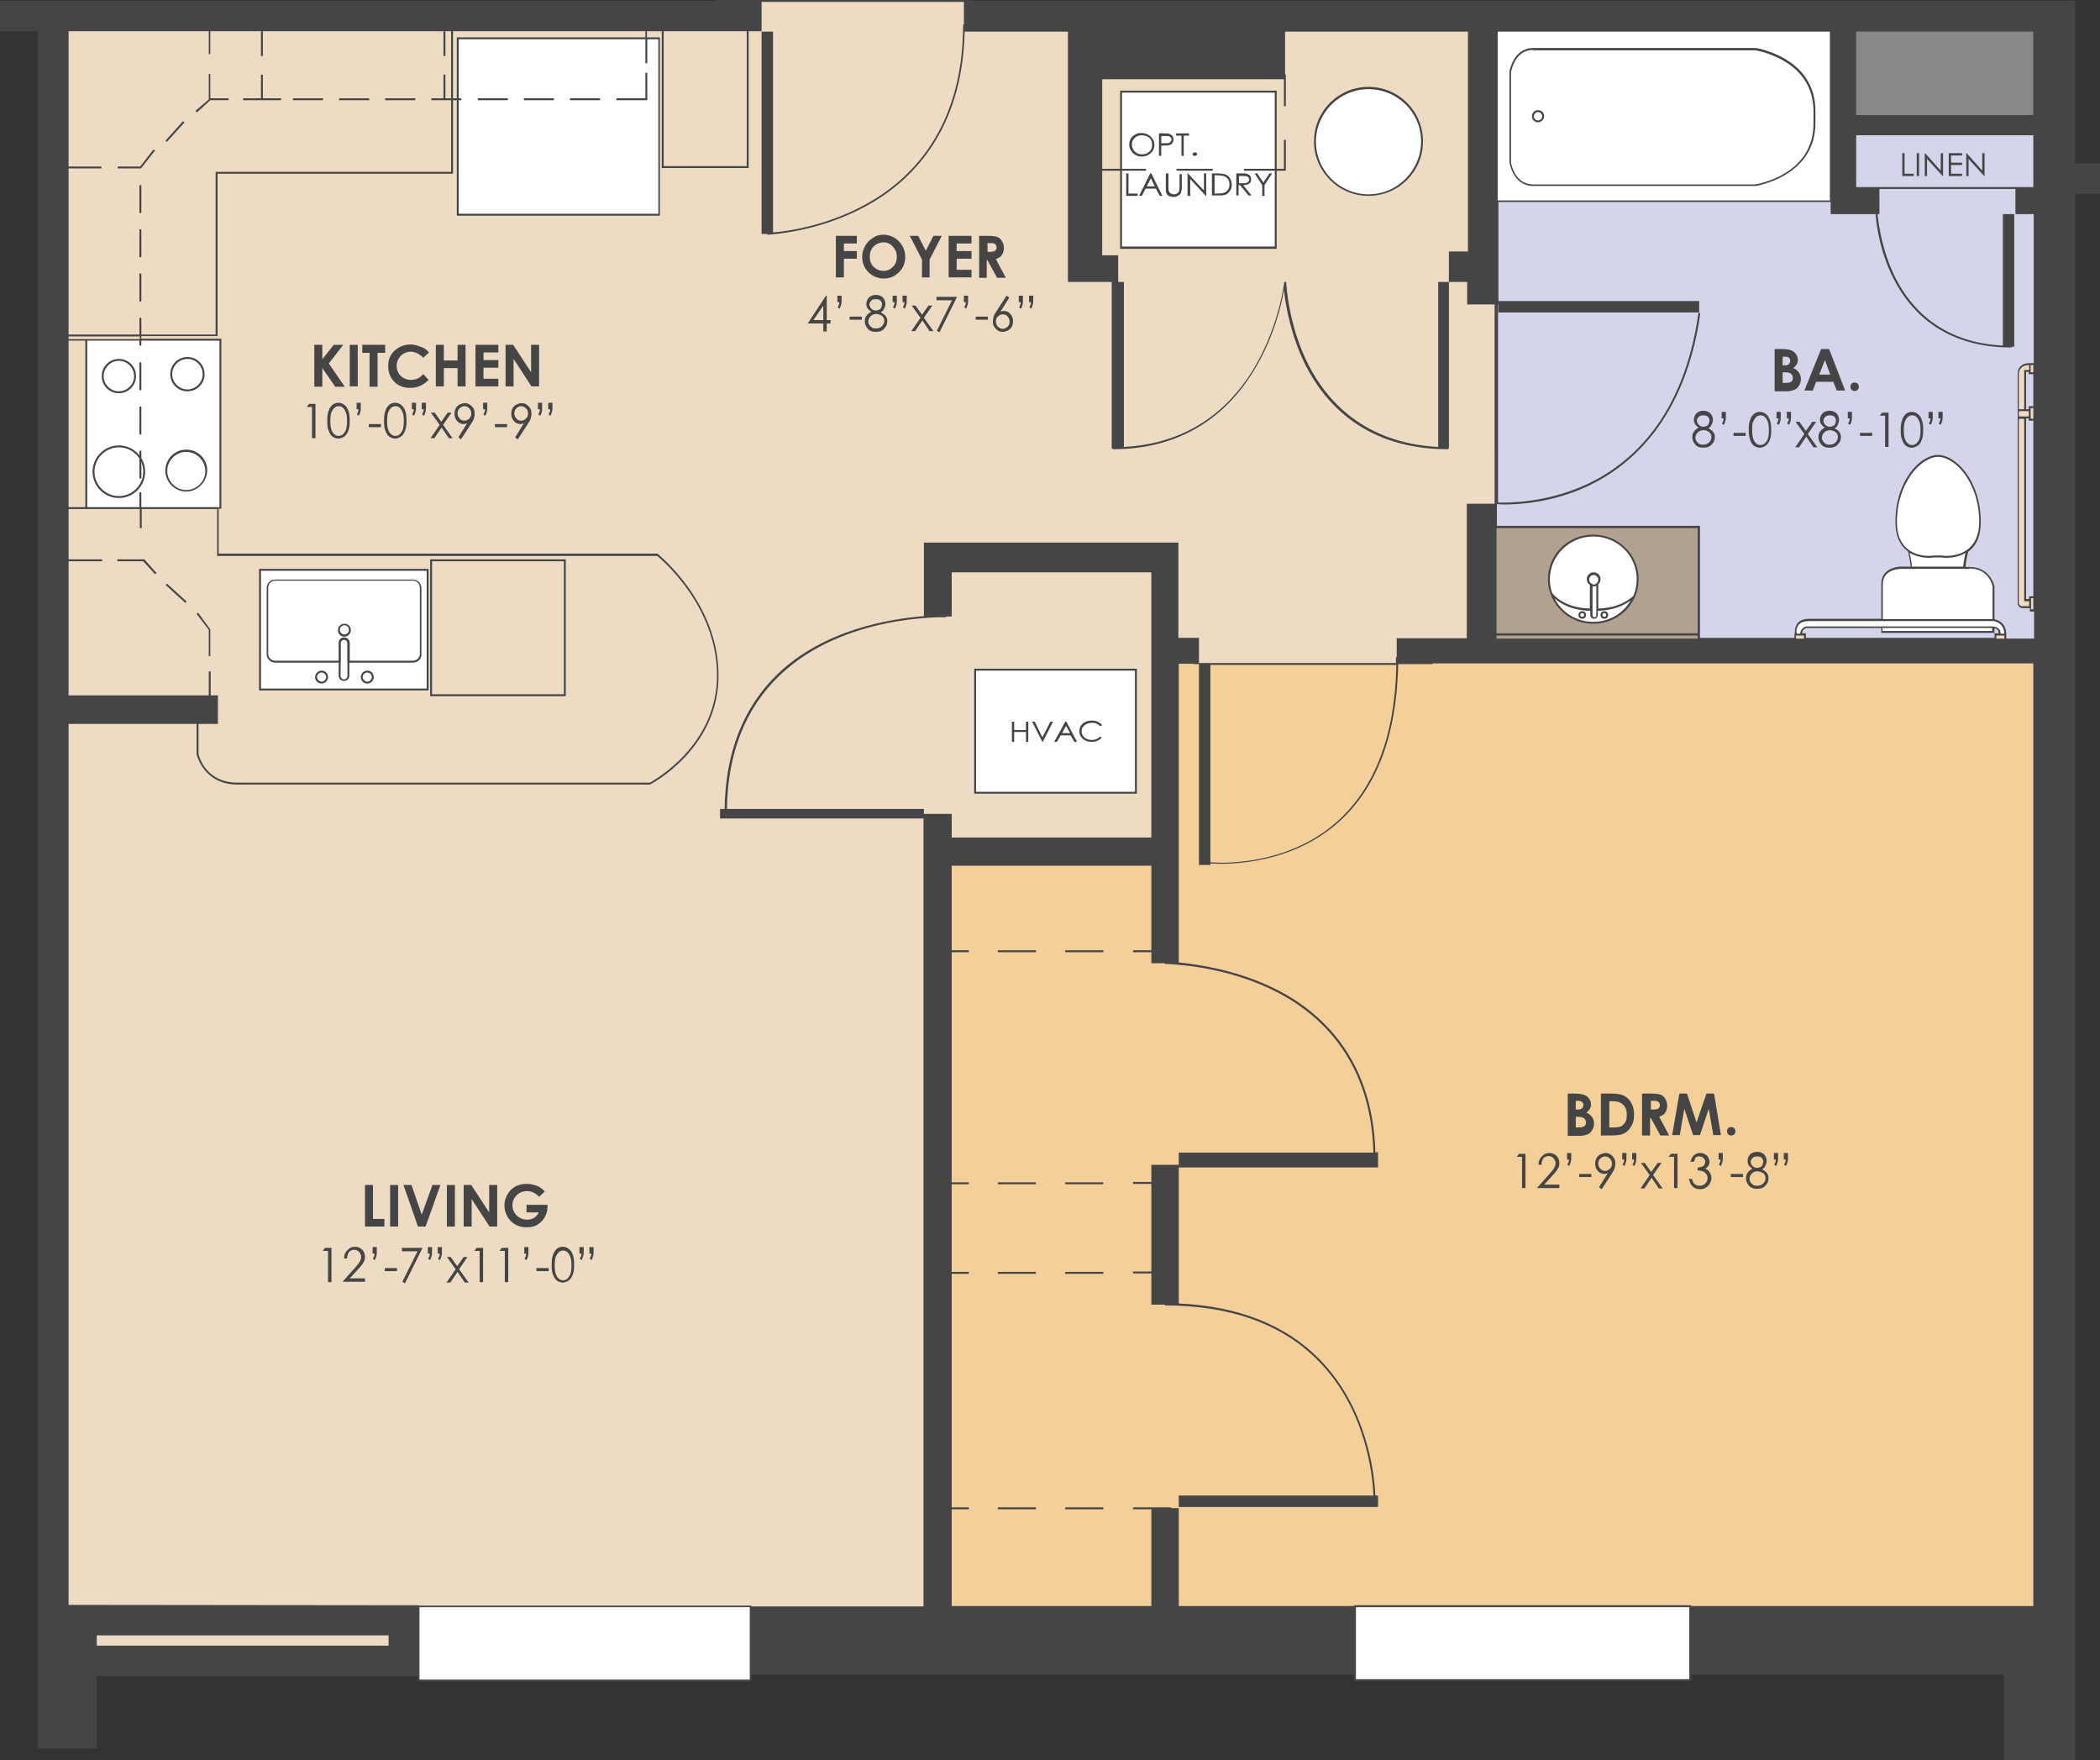 <?xml version="1.0" encoding="utf-8"?>
<!-- Generator: Adobe Illustrator 18.1.1, SVG Export Plug-In . SVG Version: 6.00 Build 0)  -->
<!DOCTYPE svg PUBLIC "-//W3C//DTD SVG 1.1//EN" "http://www.w3.org/Graphics/SVG/1.1/DTD/svg11.dtd">
<svg version="1.1" id="Layer_1" xmlns="http://www.w3.org/2000/svg" xmlns:xlink="http://www.w3.org/1999/xlink" x="0px" y="0px"
	 width="551.2px" height="461.9px" viewBox="0 0 551.2 461.9" enable-background="new 0 0 551.2 461.9" xml:space="preserve">
<rect x="0" y="0" width="551.2" height="461.9" fill="#333333" stroke="none"/>
<polygon fill="#454545" points="551.2,42.9 544.7,42.9 544.7,0.2 537.8,0.2 533.7,0.2 254.4,0.2 254.4,0 187.8,0 187.8,0.2 0,0.2 
	0,8.2 10,8.2 10,458.9 25.4,458.9 25.4,439.9 109.6,439.9 109.6,441.3 197.2,441.3 197.2,439.5 355.4,439.5 355.4,441.2 
	443.9,441.2 443.9,439.5 526,439.5 526,461.9 544.7,461.9 544.7,439.5 544.7,430.5 544.7,425.5 544.7,421.5 544.7,174.3 
	544.7,167.5 544.7,50.9 551.2,50.9 "/>
<path fill="#EDDBC3" d="M52.1,190h5.1v-7.5h-1.9v-6.3h-0.5v6.3H18v-35.2h8.8v-0.5H18v-13.2h18.7v5h0.5v-5h19.8v12.3h115.5
	c1.1,0.9,15.7,13.1,15.7,31.4c0,18.4-16.6,27.5-17.6,28.1H62.3c-8.5,0-10.2-7.3-10.2-7.6V190z"/>
<rect x="68" y="149.3" fill="#454545" width="44.5" height="31.9"/>
<rect x="68.5" y="149.8" fill="#FFFFFF" width="43.5" height="30.9"/>
<polygon fill="#454545" points="51.6,161.1 54.8,165.3 54.8,172.2 55.2,172.2 55.2,165.2 52,160.8 "/>
<rect x="42.7" y="155.4" transform="matrix(-0.739 -0.674 0.674 -0.739 -24.529 301.869)" fill="#454545" width="7" height="0.5"/>
<path fill="#EDDBC3" d="M532.6,159.1h-1.9c-0.5,0-0.7-0.5-0.8-0.6v-48.6h1.4v47.9h1.3V159.1z"/>
<path fill="#EDDBC3" d="M532.5,97.1h-1.2v10.3h-1.4v-9.1c0-0.8,0.2-1.4,0.7-1.8c0.6-0.6,1.5-0.7,2-0.7V97.1z"/>
<rect x="529.9" y="107.9" fill="#EDDBC3" width="2.6" height="1.4"/>
<polygon fill="#D4D4EB" points="532.6,156.5 532.6,157.2 531.8,157.2 531.8,109.8 532.5,109.8 532.5,110.4 533.7,110.4 533.7,156.5 
	"/>
<rect x="533" y="107.1" fill="#EDDBC3" width="0.7" height="2.8"/>
<rect x="533.1" y="157" fill="#EDDBC3" width="0.6" height="2.9"/>
<polygon fill="#D4D4EB" points="533.7,106.6 532.5,106.6 532.5,107.4 531.8,107.4 531.8,97.6 532.5,97.6 532.5,98.2 533.7,98.2 "/>
<rect x="533" y="95.8" fill="#EDDBC3" width="0.7" height="1.9"/>
<rect x="393.1" y="8.3" fill="#FFFFFF" width="87.2" height="44.3"/>
<rect x="392.8" y="166.8" fill="#B2A18E" width="52.8" height="0.8"/>
<rect x="392.8" y="138.6" fill="#B2A18E" width="52.8" height="27.6"/>
<path fill="#EDDBC3" d="M380.3,74h-2.8v43.3c-19.5-1-29.3-12.2-34.1-21.6c-5.4-10.7-5.8-21.6-5.8-21.7l-0.5,0c0,0.1-1.3,11-7.4,21.7
	c-5.4,9.5-15.7,20.6-34.7,21.6V74h-1.5v-7h-4.2V44.8h4.7v20.5h41.1V44.8h2.4v-8.1h-0.5v7.6h-1.9V23.8H294v20.5h-4.7V20.8h47.7v7.1
	h0.5v-8.4h-0.2V8.3h48V66h-5V74z"/>
<polygon fill="#FFFFFF" points="294.5,44.3 294.5,24.3 334.6,24.3 334.6,44.3 326.5,44.3 326.5,44.8 334.6,44.8 334.6,64.7 
	294.5,64.7 294.5,44.8 300.8,44.8 300.8,44.3 "/>
<rect x="487.2" y="35.5" fill="#D4D4EB" width="46.5" height="13.6"/>
<rect x="487.2" y="8.3" fill="#888888" width="46.5" height="21.9"/>
<rect x="174.2" y="8.2" fill="#EDDBC3" width="21.8" height="35.4"/>
<polygon fill="#FFFFFF" points="169.9,16.6 169.9,10.3 172.8,10.3 172.8,56.1 120.4,56.1 120.4,26.3 121.1,26.3 121.1,25.8 
	120.4,25.8 120.4,10.3 169.4,10.3 169.4,16.6 "/>
<polygon fill="#EDDBC3" points="119.9,9.8 119.9,25.8 118.9,25.8 118.9,8.2 169.4,8.2 169.4,9.8 "/>
<polygon fill="#EDDBC3" points="54.8,8.2 54.8,14.2 55.2,14.2 55.2,8.2 118.4,8.2 118.4,25.8 116.9,25.8 116.9,19.6 116.4,19.6 
	116.4,25.8 113.2,25.8 113.2,26.3 118.4,26.3 118.4,45.1 56.6,45.1 56.6,87.8 37.1,87.8 37.1,83.4 36.6,83.4 36.6,87.8 18,87.8 
	18,44.2 26.6,44.2 26.6,43.7 18,43.7 18,8.2 "/>
<polygon fill="#FFFFFF" points="37.1,90.7 37.1,89.4 57.6,89.4 57.6,133.1 37.1,133.1 37.1,129.2 36.6,129.2 36.6,133.1 22.9,133.1 
	22.9,89.4 36.6,89.4 36.6,90.7 "/>
<rect x="18" y="89.4" fill="#EDDBC3" width="4.4" height="43.7"/>
<rect x="18" y="88.3" fill="#EDDBC3" width="18.7" height="0.7"/>
<rect x="25.4" y="429.2" fill="#EDDBC3" width="76.6" height="2.7"/>
<rect x="110.1" y="421.8" fill="#FFFFFF" width="86.7" height="19"/>
<path fill="#EDDBC3" d="M110,421.3L110,421.3l-92-0.1V190h33.6l0,7.9c0,0.1,1.8,8,10.7,8h108.2l0.1,0c0.2-0.1,18-9.3,18-28.6
	c0-19.2-15.8-31.7-15.9-31.9l-0.1-0.1H57.4v-11.8h0.7V88.9h-21v-0.7h20V45.6h61.8V26.3h1v30.3h53.3V9.8h-3.4V8.2h3.9v35.9h22.8V8.2
	h3.4V0.5h53.1v5.9h-0.2c0,27.5-13.9,40.9-25.7,47.3c-10.2,5.6-20.4,7-24.2,7.3V8.3h-3v53.1h1.5l0,0.2c0.1,0,13.1-0.5,25.9-7.5
	c11.6-6.3,25.3-19.4,25.9-45.8h27.1V74h4.4h4.4h2.7v43.7h0.3v0.2c20.9,0,32.1-11.9,37.8-22c4.6-8,6.5-16.1,7.1-19.8
	c0.4,3.7,1.7,11.8,5.7,19.8c5.1,10,15.7,22,37.4,22v-0.2h0.2V74h4.8v5.9h7.2v52.3h-7.3v35.3h-18.4v5h-0.2c0,0.5,0,1,0,1.5h-51.7
	v-6.6h-5.4v-17.3v-2.2v-5.5h-59.6h-1.4h-5.8v19.3c-8.9,0.7-26.2,3.5-38.4,15.2c-9,8.7-13.7,20.6-13.9,35.4H189v2.5h53.4v206.8h-45.2
	v-0.2H110z"/>
<path fill="#F3CF9A" d="M317.7,174.5h48.8c-0.3,18.4-5.6,32.2-15.5,41.1c-13,11.6-30.2,11-33.3,10.7V174.5z"/>
<path fill="#EDDBC3" d="M242.5,213.5v-1.2h-51.7c0.2-14.7,4.9-26.5,13.8-35c16.8-16.2,43.5-15.3,43.8-15.3l0-0.2h1.4v-11.6h52.4
	v69.6h-52.4v-6.2H242.5z"/>
<rect x="355.9" y="421.8" fill="#FFFFFF" width="87.5" height="18.9"/>
<path fill="#F3CF9A" d="M533.7,421.5h-89.8v-0.2h-88.5v0.2h-46v-25.7h-2v-0.2h-10v0.5h4.8v25.4h-52.4v-25.4h4.5v-0.5h-4.5v-61.3h4.5
	v-0.5h-4.5v-23h4.5v-0.5h-4.5v-60.4h4.5v-0.5h-4.5v-22.2h52.4v22.2h-4.8v0.5h4.8v2.9h3.6v0.2c0.2,0,13.9,0.1,27.4,6.4
	c12.2,5.7,26.6,17.8,27.3,43.1h-51.1v3.2h-7.2v4.5h-4.8v0.5h4.8v23h-4.8v0.5h4.8v8.2h3.6v0.2c17.2,0,30.8,4.9,40.3,14.6
	c12.5,12.7,14.2,30.2,14.4,35.3h-51.1v3h52.3v-3H361c-0.2-5.2-2-22.8-14.6-35.7c-8.9-9.1-21.4-14-37-14.7v-35.7h52.3v-4H361
	c-0.7-25.5-15.3-37.8-27.6-43.5c-9.4-4.4-19-5.8-24-6.3v-78.4h3.9v0.1h1.4v52.7h3v-0.4c0.5,0,1.5,0.1,2.7,0.1
	c6.2,0,20-1.2,30.9-10.9c10.1-9,15.3-22.9,15.7-41.5h9v-0.2h157.7V421.5z"/>
<path fill="#FFFFFF" d="M472.1,164c0.5-0.7,1.5-1,2.7-1l48.4,0c0.1,0,2.7,0.2,2.9,3.3h-1c0-0.3,0-0.7-0.3-1.1
	c-0.4-0.5-1.1-0.8-2.1-0.8l-48.6,0c-0.5,0.1-1.5,0.6-1.6,1.9h-0.9C471.5,165.8,471.4,164.8,472.1,164z"/>
<path fill="#FFFFFF" d="M510.8,145.9c-0.6,0-1-0.1-1-0.1l-2.4,0c0,0-0.4,0.1-1,0.1c-2.6,0-8.5-0.9-8.5-8.9
	c0-10.4,6.4-17.1,10.8-17.1s10.8,6.6,10.8,17.1C519.4,145,513.4,145.9,510.8,145.9z"/>
<path fill="#FFFFFF" d="M506.4,146.4c0.6,0,1-0.1,1-0.1l2.3,0c0,0,0.4,0.1,1.1,0.1c1.3,0,3.3-0.2,5.1-1.3c-0.2,0.8-0.5,2.3-0.6,3.6
	h-13.5c0-1.3-0.4-2.8-0.6-3.6C503.2,146.2,505.3,146.4,506.4,146.4z"/>
<path fill="#FFFFFF" d="M517,149.2c5,0,6,4.5,6,4.7v8.6h-28.8v-9.2c0-3.9,4.4-4,4.6-4H517z"/>
<path fill="#FFFFFF" d="M494.2,164.8h28.4c0.1,0,0.2,0,0.3,0v0.8h-28.8V164.8z"/>
<path fill="#D4D4EB" d="M523.5,166.1v-1.2c0.4,0.1,0.7,0.2,0.9,0.5c0.2,0.3,0.2,0.6,0.2,0.8h-1.1v1.2H474v-1.2h-1
	c0.1-1.2,1.2-1.4,1.2-1.4h19.6v1.3H523.5z"/>
<rect x="524" y="166.8" fill="#EDDBC3" width="2.1" height="0.8"/>
<rect x="471.4" y="166.8" fill="#EDDBC3" width="2.1" height="0.8"/>
<path fill="#D4D4EB" d="M526.6,167.5v-1.2h0c-0.1-3-2.4-3.6-3.1-3.8l0-8.6c0-0.1-1.1-5.1-6.5-5.1h-1.1c0.1-1.6,0.6-3.5,0.7-4
	c1.8-1.3,3.3-3.6,3.3-7.8c0-10.9-6.6-17.6-11.2-17.6c-4.7,0-11.2,6.7-11.2,17.6c0,3.5,1.1,6.1,3.3,7.7c0.1,0.4,0.6,2.4,0.7,4h-2.6
	c-0.1,0-5.1,0.1-5.1,4.5v9.2h-18.9c-1.4,0-2.5,0.4-3.1,1.2c-0.7,0.9-0.7,2.1-0.7,2.6h-0.1v1.2h-24.8v-29.4h-53.3v-5.7
	c0.1,0,0.8,0.1,2,0.1c3.8,0,12.6-0.5,21.8-4.8c11.3-5.3,25.6-17.4,29.6-45.4l-0.5-0.1c-3.9,27.8-18.1,39.8-29.3,45
	c-11.2,5.2-21.7,4.8-23.3,4.8V79.9h0.1V82h52.7v-3h-52.7V53h87.2v3.2h4.8h2h5c0.2,2.7,1.1,9.9,4.7,16.9c4.2,8.3,12.9,18.1,31,18.1
	V91h0.7V56.2h-3v34.5c-16.2-0.8-24.3-10-28.2-17.8c-3.5-7-4.4-14-4.7-16.7h0.5v-6.6h35.7v6.6h4.8v39.1h-0.9c-0.1,0-1.6-0.1-2.5,0.8
	c-0.6,0.5-0.8,1.2-0.8,2.2v60.2l0,0.1c0,0,0.3,1,1.3,1h1.9v0.9h1.1v7.1H526.6z"/>
<path fill="#454545" d="M359.2,51.4c-7.9,0-14.3-6.4-14.3-14.3s6.4-14.3,14.3-14.3s14.3,6.4,14.3,14.3S367.1,51.4,359.2,51.4z"/>
<path fill="#FFFFFF" d="M359.2,23.4c-7.6,0-13.8,6.2-13.8,13.8s6.2,13.8,13.8,13.8S373,44.7,373,37.1S366.8,23.4,359.2,23.4z"/>
<path fill="#454545" d="M460.8,48.8h-58.4c-5.3,0-6.2-6.2-6.2-6.2l0-23.8c0-0.1,1-6.2,6.2-6.2H461l0,0c2.4,0.5,15.5,3.5,15.5,16.5
	v3.2c0,13-13.2,16-15.5,16.5l0,0H460.8z M402.4,13.1c-4.9,0-5.7,5.7-5.8,5.8l0,23.7c0,0.2,0.9,5.8,5.8,5.8l58.4,0
	c1.6-0.3,15.2-3,15.2-16v-3.2c0-13-13.7-15.7-15.2-16l0,0H402.4z"/>
<path fill="#454545" d="M403.7,32.1c-0.9,0-1.6-0.7-1.6-1.6s0.7-1.6,1.6-1.6s1.6,0.7,1.6,1.6S404.5,32.1,403.7,32.1z M403.7,29.4
	c-0.6,0-1.1,0.5-1.1,1.1s0.5,1.1,1.1,1.1c0.6,0,1.1-0.5,1.1-1.1S404.3,29.4,403.7,29.4z"/>
<path fill="#454545" d="M48.9,129c-3,0-5.5-2.4-5.5-5.5c0-3,2.4-5.5,5.5-5.5c3,0,5.5,2.4,5.5,5.5C54.3,126.5,51.9,129,48.9,129z
	 M48.9,118.6c-2.7,0-5,2.2-5,5c0,2.7,2.2,5,5,5c2.7,0,5-2.2,5-5C53.8,120.8,51.6,118.6,48.9,118.6z"/>
<path fill="#454545" d="M49.2,102.7c-2.5,0-4.5-2-4.5-4.5c0-2.5,2-4.5,4.5-4.5c2.5,0,4.5,2,4.5,4.5
	C53.7,100.7,51.7,102.7,49.2,102.7z M49.2,94.2c-2.2,0-4,1.8-4,4c0,2.2,1.8,4,4,4c2.2,0,4-1.8,4-4C53.2,96,51.4,94.2,49.2,94.2z"/>
<path fill="#454545" d="M31.2,103.2c-2.5,0-4.5-2-4.5-4.5c0-2.5,2-4.5,4.5-4.5s4.5,2,4.5,4.5C35.7,101.2,33.7,103.2,31.2,103.2z
	 M31.2,94.7c-2.2,0-4,1.8-4,4c0,2.2,1.8,4,4,4s4-1.8,4-4C35.2,96.5,33.4,94.7,31.2,94.7z"/>
<path fill="#454545" d="M31.2,130.7c-3.8,0-6.9-3.1-6.9-6.9c0-3.8,3.1-6.9,6.9-6.9c3.8,0,6.9,3.1,6.9,6.9
	C38.1,127.6,35,130.7,31.2,130.7z M31.2,117.4c-3.5,0-6.4,2.9-6.4,6.4c0,3.5,2.9,6.4,6.4,6.4c3.5,0,6.4-2.9,6.4-6.4
	C37.6,120.2,34.7,117.4,31.2,117.4z"/>
<path fill="#454545" d="M90.4,167.1c-1,0-1.7-0.8-1.7-1.7c0-1,0.8-1.7,1.7-1.7c1,0,1.7,0.8,1.7,1.7
	C92.1,166.3,91.3,167.1,90.4,167.1z M90.4,164.1c-0.7,0-1.2,0.6-1.2,1.2c0,0.7,0.6,1.2,1.2,1.2c0.7,0,1.2-0.6,1.2-1.2
	C91.6,164.7,91.1,164.1,90.4,164.1z"/>
<path fill="#454545" d="M84.4,179.4c-1,0-1.7-0.8-1.7-1.7s0.8-1.7,1.7-1.7c1,0,1.7,0.8,1.7,1.7S85.3,179.4,84.4,179.4z M84.4,176.5
	c-0.7,0-1.2,0.6-1.2,1.2s0.6,1.2,1.2,1.2c0.7,0,1.2-0.6,1.2-1.2S85.1,176.5,84.4,176.5z"/>
<path fill="#454545" d="M96.4,179.4c-1,0-1.7-0.8-1.7-1.7s0.8-1.7,1.7-1.7c1,0,1.7,0.8,1.7,1.7S97.4,179.4,96.4,179.4z M96.4,176.5
	c-0.7,0-1.2,0.6-1.2,1.2s0.6,1.2,1.2,1.2c0.7,0,1.2-0.6,1.2-1.2S97.1,176.5,96.4,176.5z"/>
<path fill="#454545" d="M90.3,178.7c-0.8,0-1.4-0.6-1.4-1.4v-8.6c0-0.8,0.6-1.4,1.4-1.4s1.4,0.6,1.4,1.4v8.6
	C91.7,178.1,91.1,178.7,90.3,178.7z M90.3,167.9c-0.5,0-0.9,0.4-0.9,0.9v8.6c0,0.5,0.4,0.9,0.9,0.9s0.9-0.4,0.9-0.9v-8.6
	C91.2,168.2,90.8,167.9,90.3,167.9z"/>
<path fill="#454545" d="M108.4,173.9H91.2v-5.1c0-0.5-0.4-0.9-0.9-0.9s-0.9,0.4-0.9,0.9v5.1H72.2c-1.2,0-2.2-1-2.2-2.2v-17.4
	c0-1.2,1-2.2,2.2-2.2h36.2c1.2,0,2.2,1,2.2,2.2v17.4C110.7,172.9,109.7,173.9,108.4,173.9z M91.7,173.4h16.7c1,0,1.8-0.8,1.8-1.8
	v-17.4c0-1-0.8-1.8-1.8-1.8H72.2c-1,0-1.8,0.8-1.8,1.8v17.4c0,1,0.8,1.8,1.8,1.8H89v-4.6c0-0.8,0.6-1.4,1.4-1.4s1.4,0.6,1.4,1.4
	V173.4z"/>
<path fill="#454545" d="M418.2,140.3c-6.6,0-11.9,5.2-11.9,11.7c0,1.4,0.2,2.7,0.7,3.9l0,0c0,0,0,0,0,0c1.6,4.5,6,7.8,11.2,7.8
	c6.6,0,11.9-5.2,11.9-11.7C430.1,145.6,424.8,140.3,418.2,140.3z"/>
<path fill="#FFFFFF" d="M418.2,140.8c6.3,0,11.4,5,11.4,11.2c0,1.6-0.3,3.1-0.9,4.4c-1.3,1.2-4.2,3.2-9.2,3.3v-6.4
	c0.4-0.3,0.6-0.8,0.6-1.3c0-1-0.8-1.8-1.8-1.8c-1,0-1.8,0.8-1.8,1.8c0,0.6,0.3,1.2,0.8,1.5v6.2c-6.6-0.1-9.6-3.6-9.9-4.1
	c-0.4-1.1-0.6-2.4-0.6-3.6C406.8,145.9,411.9,140.8,418.2,140.8z"/>
<path fill="#FFFFFF" d="M418.9,153.2c0,0-0.1,0.1-0.1,0.1c-0.1,0.1-0.3,0.1-0.4,0.1c0,0-0.1,0-0.1,0c-0.1,0-0.2,0-0.3-0.1
	c-0.1,0-0.1,0-0.2-0.1c-0.4-0.2-0.7-0.6-0.7-1.1c0-0.7,0.6-1.2,1.2-1.2c0.7,0,1.2,0.6,1.2,1.2C419.6,152.5,419.3,152.9,418.9,153.2z
	"/>
<path fill="#FFFFFF" d="M417.9,153.8C417.9,153.8,417.9,153.8,417.9,153.8c0.1,0,0.3,0.1,0.4,0.1c0,0,0.1,0,0.1,0c0,0,0.1,0,0.1,0
	c0.2,0,0.3-0.1,0.5-0.1v7.7c0,0.3-0.2,0.5-0.5,0.5c-0.3,0-0.5-0.2-0.5-0.5V153.8z"/>
<path fill="#FFFFFF" d="M418.2,163.2c-4.5,0-8.3-2.5-10.2-6.2c1.4,1.3,4.4,3.2,9.4,3.3v1.1c0,0.6,0.5,1,1,1c0.6,0,1-0.5,1-1v-1.1
	c4.2-0.1,7-1.5,8.6-2.7C426.1,160.9,422.5,163.2,418.2,163.2z"/>
<circle fill="#454545" cx="415.3" cy="161.4" r="1"/>
<circle fill="#FFFFFF" cx="415.3" cy="161.4" r="0.5"/>
<circle fill="#454545" cx="421.1" cy="161.4" r="1"/>
<circle fill="#FFFFFF" cx="421.1" cy="161.4" r="0.5"/>
<rect x="255.7" y="175.5" fill="#454545" width="42.7" height="32.8"/>
<rect x="256.2" y="176" fill="#FFFFFF" width="41.7" height="31.8"/>
<rect x="308.8" y="44.3" fill="#454545" width="9.5" height="0.5"/>
<rect x="261.9" y="310.3" fill="#454545" width="10" height="0.5"/>
<rect x="279.6" y="310.3" fill="#454545" width="10" height="0.5"/>
<rect x="261.9" y="249.4" fill="#454545" width="10" height="0.5"/>
<rect x="279.6" y="249.4" fill="#454545" width="10" height="0.5"/>
<rect x="261.9" y="333.8" fill="#454545" width="10" height="0.5"/>
<rect x="279.6" y="333.8" fill="#454545" width="10" height="0.5"/>
<rect x="261.9" y="395.6" fill="#454545" width="10" height="0.5"/>
<rect x="279.6" y="395.6" fill="#454545" width="10" height="0.5"/>
<path fill="#454545" d="M148.5,146.8h-35.6v35.9h35.6V146.8z M148,182.2h-34.6v-34.9H148V182.2z"/>
<polygon fill="#454545" points="30.8,146.8 30.8,147.3 37.6,147.3 40.7,150.7 41.1,150.4 37.9,146.8 "/>
<rect x="36.6" y="118.3" fill="#454545" width="0.5" height="7.3"/>
<rect x="36.6" y="106.7" fill="#454545" width="0.5" height="7.3"/>
<rect x="36.6" y="95.1" fill="#454545" width="0.5" height="7.3"/>
<rect x="36.6" y="71.8" fill="#454545" width="0.5" height="7.3"/>
<rect x="36.6" y="60.2" fill="#454545" width="0.5" height="7.3"/>
<rect x="36.6" y="48.6" fill="#454545" width="0.5" height="7.3"/>
<polygon fill="#454545" points="40.7,39.5 40.3,39.2 36.8,43.7 30.9,43.7 30.9,44.2 37,44.2 "/>
<rect x="45.7" y="31.1" transform="matrix(0.742 0.67 -0.67 0.742 34.966 -21.892)" fill="#454545" width="0.5" height="6.9"/>
<polygon fill="#454545" points="55.2,26.3 60,26.3 60,25.8 55.2,25.8 55.2,19.4 54.8,19.4 54.8,26.1 51.3,29.1 51.7,29.5 "/>
<polygon fill="#454545" points="73.8,25.8 69,25.8 69,19.6 68.5,19.6 68.5,25.8 63.8,25.8 63.8,26.3 73.8,26.3 "/>
<rect x="76.9" y="25.8" fill="#454545" width="7.9" height="0.5"/>
<rect x="89" y="25.8" fill="#454545" width="7.9" height="0.5"/>
<rect x="101.1" y="25.8" fill="#454545" width="7.9" height="0.5"/>
<rect x="125.4" y="25.8" fill="#454545" width="7.9" height="0.5"/>
<rect x="137.5" y="25.8" fill="#454545" width="7.9" height="0.5"/>
<rect x="149.6" y="25.8" fill="#454545" width="7.9" height="0.5"/>
<polygon fill="#454545" points="169.4,25.8 161.8,25.8 161.8,26.3 169.9,26.3 169.9,19.1 169.4,19.1 "/>
<rect x="116.4" y="8.2" fill="#454545" width="0.5" height="6.5"/>
<rect x="68.5" y="8.2" fill="#454545" width="0.5" height="6.5"/>
<path fill="#454545" d="M82.5,90.5h2.1v3.8l3-3.8h2.5l-3.8,4.9l4.2,6.1H88l-3.4-4.9v4.9h-2.1V90.5z"/>
<path fill="#454545" d="M91.8,90.5h2.1v10.9h-2.1V90.5z"/>
<path fill="#454545" d="M95.1,90.5h6v2.1h-2v8.9H97v-8.9h-1.9V90.5z"/>
<path fill="#454545" d="M112.6,92.5l-1.5,1.4c-1-1-2.1-1.6-3.3-1.6c-1,0-1.9,0.4-2.6,1.1c-0.7,0.7-1.1,1.6-1.1,2.6
	c0,0.7,0.2,1.4,0.5,1.9c0.3,0.6,0.8,1,1.3,1.3c0.6,0.3,1.2,0.5,1.9,0.5c0.6,0,1.2-0.1,1.7-0.3c0.5-0.2,1-0.6,1.6-1.2l1.4,1.5
	c-0.8,0.8-1.6,1.3-2.3,1.6c-0.7,0.3-1.5,0.5-2.5,0.5c-1.7,0-3.1-0.5-4.2-1.6c-1.1-1.1-1.6-2.5-1.6-4.1c0-1.1,0.2-2.1,0.7-2.9
	c0.5-0.8,1.2-1.5,2.1-2c0.9-0.5,1.9-0.8,3-0.8c0.9,0,1.8,0.2,2.6,0.6C111.3,91.2,112,91.8,112.6,92.5z"/>
<path fill="#454545" d="M114.4,90.5h2.1v4.1h3.6v-4.1h2.1v10.9h-2.1v-4.8h-3.6v4.8h-2.1V90.5z"/>
<path fill="#454545" d="M124.8,90.5h6v2h-3.9v2h3.9v2h-3.9v2.9h3.9v2h-6V90.5z"/>
<path fill="#454545" d="M132.7,90.5h2l4.7,7.2v-7.2h2.1v10.9h-2l-4.7-7.2v7.2h-2.1V90.5z"/>
<path fill="#454545" d="M219.5,61.9h5.4v2h-3.4v2h3.4v2h-3.4v4.9h-2.1V61.9z"/>
<path fill="#454545" d="M231.9,61.6c1.5,0,2.9,0.6,4,1.7c1.1,1.1,1.7,2.5,1.7,4.1c0,1.6-0.5,2.9-1.6,4c-1.1,1.1-2.4,1.7-4,1.7
	c-1.6,0-3-0.6-4.1-1.7c-1.1-1.1-1.6-2.5-1.6-4c0-1,0.3-2,0.8-2.9c0.5-0.9,1.2-1.6,2.1-2.1C230,61.8,230.9,61.6,231.9,61.6z
	 M231.9,63.6c-1,0-1.9,0.4-2.6,1.1c-0.7,0.7-1,1.6-1,2.7c0,1.2,0.4,2.2,1.3,2.9c0.7,0.5,1.4,0.8,2.3,0.8c1,0,1.8-0.4,2.5-1.1
	c0.7-0.7,1-1.6,1-2.6c0-1-0.3-1.9-1-2.6C233.8,64,232.9,63.6,231.9,63.6z"/>
<path fill="#454545" d="M238.8,61.9h2.2l2,3.9l2-3.9h2.2l-3.2,6.2v4.7H242v-4.7L238.8,61.9z"/>
<path fill="#454545" d="M249,61.9h6v2h-3.9v2h3.9v2h-3.9v2.9h3.9v2h-6V61.9z"/>
<path fill="#454545" d="M257,61.9h2.2c1.2,0,2.1,0.1,2.6,0.3c0.5,0.2,0.9,0.6,1.2,1.1c0.3,0.5,0.5,1.1,0.5,1.8
	c0,0.7-0.2,1.3-0.5,1.8c-0.3,0.5-0.9,0.8-1.6,1.1l2.6,4.9h-2.3l-2.5-4.6h-0.2v4.6H257V61.9z M259.1,66.1h0.7c0.7,0,1.1-0.1,1.4-0.3
	c0.2-0.2,0.4-0.5,0.4-0.9c0-0.2-0.1-0.4-0.2-0.6c-0.1-0.2-0.3-0.3-0.5-0.4c-0.2-0.1-0.6-0.1-1.1-0.1h-0.6V66.1z"/>
<path fill="#454545" d="M465.8,102.5V91.6h1.7c1,0,1.7,0.1,2.2,0.2c0.7,0.2,1.2,0.5,1.6,1c0.4,0.5,0.6,1,0.6,1.7
	c0,0.4-0.1,0.8-0.3,1.1c-0.2,0.3-0.5,0.7-0.9,1c0.7,0.3,1.1,0.7,1.5,1.2c0.3,0.5,0.5,1,0.5,1.7c0,0.6-0.2,1.2-0.5,1.7
	c-0.3,0.5-0.7,0.9-1.2,1.1c-0.5,0.2-1.2,0.4-2.1,0.4H465.8z M467.9,93.6v2.3h0.5c0.5,0,0.9-0.1,1.1-0.3c0.2-0.2,0.4-0.5,0.4-0.9
	c0-0.3-0.1-0.6-0.3-0.8c-0.2-0.2-0.6-0.3-1.1-0.3H467.9z M467.9,97.7v2.8h0.5c0.9,0,1.4-0.1,1.7-0.3c0.3-0.2,0.5-0.5,0.5-1
	c0-0.5-0.2-0.8-0.5-1.1c-0.4-0.3-0.9-0.4-1.8-0.4H467.9z"/>
<path fill="#454545" d="M478,91.6h2.1l4.2,10.9h-2.2l-0.9-2.3h-4.5l-0.9,2.3h-2.2L478,91.6z M479,94.5l-1.5,3.8h2.9L479,94.5z"/>
<path fill="#454545" d="M486.8,100.4c0.3,0,0.6,0.1,0.8,0.3c0.2,0.2,0.3,0.5,0.3,0.8c0,0.3-0.1,0.6-0.3,0.8
	c-0.2,0.2-0.5,0.3-0.8,0.3c-0.3,0-0.6-0.1-0.8-0.3c-0.2-0.2-0.3-0.5-0.3-0.8c0-0.3,0.1-0.6,0.3-0.8
	C486.2,100.5,486.4,100.4,486.8,100.4z"/>
<path fill="#454545" d="M411.5,297.9V287h1.7c1,0,1.7,0.1,2.2,0.2c0.7,0.2,1.2,0.5,1.6,1c0.4,0.5,0.6,1,0.6,1.7
	c0,0.4-0.1,0.8-0.3,1.1c-0.2,0.3-0.5,0.7-0.9,1c0.7,0.3,1.1,0.7,1.5,1.2c0.3,0.5,0.5,1,0.5,1.7c0,0.6-0.2,1.2-0.5,1.7
	c-0.3,0.5-0.7,0.9-1.2,1.1c-0.5,0.2-1.2,0.4-2.1,0.4H411.5z M413.6,288.9v2.3h0.5c0.5,0,0.9-0.1,1.1-0.3c0.2-0.2,0.4-0.5,0.4-0.9
	c0-0.3-0.1-0.6-0.4-0.8c-0.2-0.2-0.6-0.3-1.1-0.3H413.6z M413.6,293.1v2.8h0.5c0.9,0,1.4-0.1,1.7-0.3c0.3-0.2,0.5-0.5,0.5-1
	c0-0.5-0.2-0.8-0.5-1.1c-0.4-0.3-0.9-0.4-1.8-0.4H413.6z"/>
<path fill="#454545" d="M420.3,287h2.5c1.6,0,2.8,0.2,3.5,0.6c0.8,0.4,1.4,1,1.9,1.9c0.5,0.9,0.7,1.9,0.7,3.1c0,0.8-0.1,1.6-0.4,2.3
	c-0.3,0.7-0.7,1.3-1.2,1.8c-0.5,0.5-1,0.8-1.6,1c-0.6,0.2-1.6,0.3-3,0.3h-2.5V287z M422.4,289v6.9h1c1,0,1.6-0.1,2.1-0.3
	c0.4-0.2,0.8-0.6,1.1-1.1c0.3-0.5,0.4-1.1,0.4-1.9c0-1.2-0.3-2.1-1-2.7c-0.6-0.6-1.5-0.9-2.8-0.9H422.4z"/>
<path fill="#454545" d="M431.1,287h2.2c1.2,0,2.1,0.1,2.6,0.3c0.5,0.2,0.9,0.6,1.2,1.1c0.3,0.5,0.5,1.1,0.5,1.8
	c0,0.7-0.2,1.3-0.5,1.8c-0.3,0.5-0.9,0.8-1.6,1.1l2.6,4.9h-2.3l-2.5-4.6h-0.2v4.6h-2.1V287z M433.2,291.2h0.7c0.7,0,1.1-0.1,1.4-0.3
	c0.2-0.2,0.4-0.5,0.4-0.9c0-0.2-0.1-0.4-0.2-0.6c-0.1-0.2-0.3-0.3-0.5-0.4c-0.2-0.1-0.6-0.1-1.1-0.1h-0.6V291.2z"/>
<path fill="#454545" d="M440.8,287h2l2.5,7.6l2.6-7.6h2l1.8,10.9h-2l-1.2-6.9l-2.3,6.9h-1.8l-2.3-6.9l-1.2,6.9h-2L440.8,287z"/>
<path fill="#454545" d="M454.4,295.8c0.3,0,0.6,0.1,0.8,0.3c0.2,0.2,0.3,0.5,0.3,0.8c0,0.3-0.1,0.6-0.3,0.8
	c-0.2,0.2-0.5,0.3-0.8,0.3c-0.3,0-0.6-0.1-0.8-0.3c-0.2-0.2-0.3-0.5-0.3-0.8c0-0.3,0.1-0.6,0.3-0.8
	C453.8,295.9,454,295.8,454.4,295.8z"/>
<path fill="#454545" d="M95.8,311h2.1v8.9h3v2h-5.1V311z"/>
<path fill="#454545" d="M102.4,311h2.1v10.9h-2.1V311z"/>
<path fill="#454545" d="M105.9,311h2.1l2.7,7.8l2.8-7.8h2.1l-3.9,10.9h-2L105.9,311z"/>
<path fill="#454545" d="M117.3,311h2.1v10.9h-2.1V311z"/>
<path fill="#454545" d="M121.7,311h2l4.7,7.2V311h2.1v10.9h-2l-4.7-7.2v7.2h-2.1V311z"/>
<path fill="#454545" d="M143,312.7l-1.5,1.4c-0.9-1-2-1.5-3.2-1.5c-1.1,0-2,0.4-2.7,1.1c-0.7,0.7-1.1,1.6-1.1,2.6
	c0,1.1,0.4,1.9,1.1,2.7c0.8,0.7,1.7,1.1,2.8,1.1c0.7,0,1.3-0.2,1.8-0.5c0.5-0.3,0.9-0.8,1.2-1.4h-3.2v-2h5.5l0,0.5
	c0,1-0.2,1.9-0.7,2.7c-0.5,0.9-1.1,1.5-1.9,2c-0.8,0.5-1.7,0.7-2.8,0.7c-1.1,0-2.1-0.2-3-0.7c-0.9-0.5-1.6-1.2-2.1-2.1
	c-0.5-0.9-0.8-1.9-0.8-2.9c0-1.4,0.5-2.7,1.4-3.8c1.1-1.3,2.6-1.9,4.4-1.9c1,0,1.8,0.2,2.7,0.5C141.7,311.5,142.3,312,143,312.7z"/>
<path fill="#454545" d="M81.1,106h1.7v9h-0.9v-8.2h-1.4L81.1,106z"/>
<path fill="#454545" d="M85.9,110.5c0-1.2,0.1-2.1,0.4-2.8c0.2-0.7,0.6-1.1,1-1.5c0.4-0.3,0.9-0.5,1.5-0.5c0.6,0,1.1,0.2,1.5,0.5
	c0.5,0.3,0.8,0.8,1.1,1.5c0.3,0.7,0.4,1.6,0.4,2.7c0,1.1-0.1,2-0.4,2.7c-0.3,0.7-0.6,1.2-1.1,1.5c-0.5,0.3-1,0.5-1.5,0.5
	c-0.6,0-1-0.2-1.5-0.5c-0.4-0.3-0.8-0.8-1-1.5C86,112.6,85.9,111.7,85.9,110.5z M86.7,110.5c0,1,0.1,1.8,0.3,2.3
	c0.2,0.5,0.4,0.9,0.8,1.2c0.3,0.3,0.7,0.4,1.1,0.4c0.4,0,0.7-0.1,1.1-0.4c0.3-0.3,0.6-0.7,0.8-1.2c0.2-0.6,0.3-1.4,0.3-2.3
	c0-0.9-0.1-1.7-0.3-2.2c-0.2-0.6-0.5-1-0.8-1.3c-0.3-0.3-0.7-0.4-1.1-0.4c-0.4,0-0.7,0.1-1.1,0.4c-0.3,0.3-0.6,0.7-0.8,1.2
	C86.8,108.7,86.7,109.5,86.7,110.5z"/>
<path fill="#454545" d="M94.2,109.1l-0.5-0.3c0.1-0.3,0.2-0.6,0.3-0.7c0.1-0.2,0.1-0.4,0.1-0.7h-0.5v-1.7h1.1v1.1
	c0,0.5,0,0.9-0.1,1.2C94.5,108.4,94.4,108.7,94.2,109.1z"/>
<path fill="#454545" d="M96.8,111.3h3.2v0.8h-3.2V111.3z"/>
<path fill="#454545" d="M100.8,110.5c0-1.2,0.1-2.1,0.4-2.8c0.2-0.7,0.6-1.1,1-1.5c0.4-0.3,0.9-0.5,1.5-0.5c0.6,0,1.1,0.2,1.5,0.5
	c0.5,0.3,0.8,0.8,1.1,1.5c0.3,0.7,0.4,1.6,0.4,2.7c0,1.1-0.1,2-0.4,2.7c-0.3,0.7-0.6,1.2-1.1,1.5c-0.5,0.3-1,0.5-1.5,0.5
	c-0.6,0-1-0.2-1.5-0.5c-0.4-0.3-0.8-0.8-1-1.5C100.9,112.6,100.8,111.7,100.8,110.5z M101.6,110.5c0,1,0.1,1.8,0.3,2.3
	c0.2,0.5,0.4,0.9,0.8,1.2c0.3,0.3,0.7,0.4,1.1,0.4c0.4,0,0.7-0.1,1.1-0.4c0.3-0.3,0.6-0.7,0.8-1.2c0.2-0.6,0.3-1.4,0.3-2.3
	c0-0.9-0.1-1.7-0.3-2.2c-0.2-0.6-0.5-1-0.8-1.3c-0.3-0.3-0.7-0.4-1.1-0.4c-0.4,0-0.7,0.1-1.1,0.4c-0.3,0.3-0.6,0.7-0.8,1.2
	C101.7,108.7,101.6,109.5,101.6,110.5z"/>
<path fill="#454545" d="M108.7,109.1l-0.5-0.3c0.1-0.3,0.2-0.6,0.3-0.7c0.1-0.2,0.1-0.4,0.1-0.7h-0.5v-1.7h1.1v1.1
	c0,0.5,0,0.9-0.1,1.2C109,108.4,108.9,108.7,108.7,109.1z M111.3,109.1l-0.5-0.3c0.1-0.3,0.2-0.6,0.3-0.7c0.1-0.2,0.1-0.4,0.1-0.7
	h-0.5v-1.7h1.1v1.1c0,0.5,0,0.9-0.1,1.2C111.6,108.4,111.5,108.7,111.3,109.1z"/>
<path fill="#454545" d="M113.1,108.3h1l1.7,2.4l1.7-2.4h1l-2.2,3.2l2.5,3.5h-1l-1.9-2.8l-1.9,2.8h-1l2.4-3.5L113.1,108.3z"/>
<path fill="#454545" d="M121,115.3l-0.7-0.5l2.3-3.7c-0.3,0.1-0.6,0.2-0.9,0.2c-0.7,0-1.3-0.3-1.7-0.8c-0.5-0.5-0.7-1.2-0.7-1.9
	c0-0.5,0.1-1,0.3-1.4c0.2-0.4,0.6-0.8,1-1c0.4-0.2,0.9-0.4,1.4-0.4c0.5,0,0.9,0.1,1.3,0.4c0.4,0.2,0.7,0.6,1,1
	c0.2,0.4,0.3,0.9,0.3,1.4c0,0.4-0.1,0.8-0.2,1.2c-0.1,0.4-0.4,0.9-0.8,1.5L121,115.3z M121.9,110.4c0.5,0,0.9-0.2,1.3-0.6
	c0.4-0.4,0.5-0.8,0.5-1.3s-0.2-1-0.5-1.3c-0.4-0.4-0.8-0.6-1.3-0.6c-0.5,0-0.9,0.2-1.3,0.6c-0.4,0.4-0.5,0.8-0.5,1.3s0.2,1,0.5,1.3
	C121,110.3,121.4,110.4,121.9,110.4z"/>
<path fill="#454545" d="M127.4,109.1l-0.5-0.3c0.1-0.3,0.2-0.6,0.3-0.7c0.1-0.2,0.1-0.4,0.1-0.7h-0.5v-1.7h1.1v1.1
	c0,0.5,0,0.9-0.1,1.2C127.7,108.4,127.6,108.7,127.4,109.1z"/>
<path fill="#454545" d="M129.9,111.3h3.2v0.8h-3.2V111.3z"/>
<path fill="#454545" d="M135.9,115.3l-0.7-0.5l2.3-3.7c-0.3,0.1-0.6,0.2-0.9,0.2c-0.7,0-1.3-0.3-1.7-0.8c-0.5-0.5-0.7-1.2-0.7-1.9
	c0-0.5,0.1-1,0.3-1.4c0.2-0.4,0.6-0.8,1-1c0.4-0.2,0.9-0.4,1.4-0.4c0.5,0,0.9,0.1,1.3,0.4c0.4,0.2,0.7,0.6,1,1
	c0.2,0.4,0.3,0.9,0.3,1.4c0,0.4-0.1,0.8-0.2,1.2c-0.1,0.4-0.4,0.9-0.8,1.5L135.9,115.3z M136.8,110.4c0.5,0,0.9-0.2,1.3-0.6
	c0.4-0.4,0.5-0.8,0.5-1.3s-0.2-1-0.5-1.3c-0.4-0.4-0.8-0.6-1.3-0.6c-0.5,0-0.9,0.2-1.3,0.6c-0.4,0.4-0.5,0.8-0.5,1.3s0.2,1,0.5,1.3
	C135.9,110.3,136.3,110.4,136.8,110.4z"/>
<path fill="#454545" d="M141.8,109.1l-0.5-0.3c0.1-0.3,0.2-0.6,0.3-0.7c0.1-0.2,0.1-0.4,0.1-0.7h-0.5v-1.7h1.1v1.1
	c0,0.5,0,0.9-0.1,1.2C142.2,108.4,142,108.7,141.8,109.1z M144.5,109.1l-0.5-0.3c0.1-0.3,0.2-0.6,0.3-0.7c0.1-0.2,0.1-0.4,0.1-0.7
	h-0.5v-1.7h1.1v1.1c0,0.5,0,0.9-0.1,1.2C144.8,108.4,144.7,108.7,144.5,109.1z"/>
<path fill="#454545" d="M265.6,189.4h0.6v2.2h3.1v-2.2h0.6v5.3h-0.6v-2.6h-3.1v2.6h-0.6V189.4z"/>
<path fill="#454545" d="M270.9,189.4h0.7l2,4.1l2.1-4.1h0.7l-2.7,5.3h-0.1L270.9,189.4z"/>
<path fill="#454545" d="M279.9,189.4l2.8,5.3H282l-1-1.7h-2.6l-1,1.7h-0.7l2.9-5.3H279.9z M279.8,190.5l-1,1.9h2.1L279.8,190.5z"/>
<path fill="#454545" d="M289.3,190.3l-0.5,0.3c-0.3-0.3-0.6-0.5-1-0.7c-0.4-0.2-0.8-0.2-1.2-0.2c-0.5,0-0.9,0.1-1.4,0.3
	c-0.4,0.2-0.7,0.5-1,0.8c-0.2,0.3-0.3,0.7-0.3,1.2c0,0.6,0.3,1.2,0.8,1.6c0.5,0.4,1.2,0.6,1.9,0.6c0.9,0,1.6-0.3,2.1-0.9l0.5,0.3
	c-0.3,0.3-0.7,0.6-1.1,0.8c-0.5,0.2-1,0.3-1.5,0.3c-1.1,0-1.9-0.3-2.5-0.9c-0.5-0.5-0.8-1.1-0.8-1.9c0-0.8,0.3-1.4,0.9-2
	c0.6-0.5,1.4-0.8,2.4-0.8c0.6,0,1.1,0.1,1.5,0.3C288.7,189.7,289,190,289.3,190.3z"/>
<path fill="#454545" d="M398.7,302.8h1.7v9h-0.9v-8.2h-1.4L398.7,302.8z"/>
<path fill="#454545" d="M404.6,305.7h-0.8c0-0.9,0.3-1.6,0.9-2.2c0.5-0.6,1.2-0.9,2-0.9c0.8,0,1.4,0.3,1.9,0.8
	c0.5,0.5,0.7,1.2,0.7,1.9c0,0.5-0.1,1-0.4,1.4c-0.2,0.4-0.7,1.1-1.4,1.8l-2.2,2.4h4v0.9h-5.9l3.3-3.7c0.7-0.8,1.1-1.3,1.3-1.7
	c0.2-0.4,0.3-0.7,0.3-1.1c0-0.5-0.2-0.9-0.5-1.3c-0.4-0.4-0.8-0.6-1.3-0.6c-0.6,0-1,0.2-1.4,0.6C404.8,304.4,404.6,305,404.6,305.7z
	"/>
<path fill="#454545" d="M411.9,306l-0.5-0.3c0.1-0.3,0.2-0.6,0.3-0.7c0.1-0.2,0.1-0.4,0.1-0.7h-0.5v-1.7h1.1v1.1
	c0,0.5,0,0.9-0.1,1.2C412.2,305.2,412.1,305.6,411.9,306z"/>
<path fill="#454545" d="M414.5,308.1h3.2v0.8h-3.2V308.1z"/>
<path fill="#454545" d="M420.4,312.1l-0.7-0.5l2.3-3.7c-0.3,0.1-0.6,0.2-0.9,0.2c-0.7,0-1.3-0.3-1.7-0.8c-0.5-0.5-0.7-1.2-0.7-1.9
	c0-0.5,0.1-1,0.3-1.4c0.2-0.4,0.6-0.8,1-1c0.4-0.2,0.9-0.4,1.4-0.4c0.5,0,0.9,0.1,1.3,0.4c0.4,0.2,0.7,0.6,1,1
	c0.2,0.4,0.3,0.9,0.3,1.4c0,0.4-0.1,0.8-0.2,1.2c-0.1,0.4-0.4,0.9-0.8,1.5L420.4,312.1z M421.3,307.3c0.5,0,0.9-0.2,1.3-0.6
	c0.4-0.4,0.5-0.8,0.5-1.3c0-0.5-0.2-1-0.5-1.3c-0.4-0.4-0.8-0.6-1.3-0.6c-0.5,0-0.9,0.2-1.3,0.6c-0.4,0.4-0.5,0.8-0.5,1.3
	c0,0.5,0.2,1,0.5,1.3C420.4,307.1,420.8,307.3,421.3,307.3z"/>
<path fill="#454545" d="M426.4,306l-0.5-0.3c0.1-0.3,0.2-0.6,0.3-0.7c0.1-0.2,0.1-0.4,0.1-0.7h-0.5v-1.7h1.1v1.1
	c0,0.5,0,0.9-0.1,1.2C426.7,305.2,426.6,305.6,426.4,306z M429,306l-0.5-0.3c0.1-0.3,0.2-0.6,0.3-0.7c0.1-0.2,0.1-0.4,0.1-0.7h-0.5
	v-1.7h1.1v1.1c0,0.5,0,0.9-0.1,1.2C429.3,305.2,429.2,305.6,429,306z"/>
<path fill="#454545" d="M430.7,305.2h1l1.7,2.4l1.7-2.4h1l-2.2,3.2l2.5,3.5h-1l-1.9-2.8l-1.9,2.8h-1l2.4-3.5L430.7,305.2z"/>
<path fill="#454545" d="M438.6,302.8h1.7v9h-0.9v-8.2H438L438.6,302.8z"/>
<path fill="#454545" d="M444.6,304.9h-0.9c0.2-0.7,0.5-1.3,0.9-1.7c0.5-0.4,1-0.6,1.6-0.6c0.5,0,0.9,0.1,1.3,0.3
	c0.4,0.2,0.7,0.5,0.9,0.9c0.2,0.4,0.3,0.7,0.3,1.1c0,0.8-0.4,1.4-1.1,1.8c0.4,0.2,0.8,0.4,1,0.8c0.4,0.5,0.6,1,0.6,1.6
	c0,0.5-0.1,1-0.4,1.5c-0.3,0.5-0.6,0.8-1.1,1.1c-0.4,0.3-0.9,0.4-1.5,0.4c-0.7,0-1.4-0.2-1.9-0.7c-0.5-0.4-0.8-1.1-1-2h0.8
	c0.1,0.6,0.4,1,0.6,1.3c0.4,0.3,0.8,0.5,1.4,0.5c0.6,0,1.1-0.2,1.5-0.6c0.4-0.4,0.6-0.9,0.6-1.4c0-0.4-0.1-0.7-0.3-1
	c-0.2-0.3-0.4-0.5-0.8-0.7c-0.3-0.2-0.8-0.3-1.5-0.3v-0.8c0.4,0,0.8-0.1,1.1-0.2c0.3-0.1,0.6-0.3,0.7-0.6c0.1-0.2,0.2-0.5,0.2-0.7
	c0-0.4-0.2-0.7-0.5-1c-0.3-0.3-0.7-0.4-1.1-0.4c-0.4,0-0.7,0.1-1,0.3C445,304,444.8,304.4,444.6,304.9z"/>
<path fill="#454545" d="M451.7,306l-0.5-0.3c0.1-0.3,0.2-0.6,0.3-0.7c0.1-0.2,0.1-0.4,0.1-0.7h-0.5v-1.7h1.1v1.1
	c0,0.5,0,0.9-0.1,1.2C452,305.2,451.9,305.6,451.7,306z"/>
<path fill="#454545" d="M454.3,308.1h3.2v0.8h-3.2V308.1z"/>
<path fill="#454545" d="M462.5,306.9c0.6,0.3,1,0.6,1.3,1c0.3,0.4,0.4,0.8,0.4,1.3c0,0.7-0.2,1.3-0.7,1.8c-0.5,0.7-1.3,1-2.3,1
	c-1,0-1.7-0.3-2.2-0.9c-0.5-0.6-0.7-1.2-0.7-1.9c0-0.5,0.1-1,0.4-1.4c0.3-0.4,0.7-0.8,1.3-1.1c-0.4-0.2-0.7-0.5-1-0.9
	c-0.2-0.3-0.3-0.7-0.3-1.1c0-0.4,0.1-0.8,0.3-1.2c0.2-0.4,0.5-0.7,0.9-0.9c0.4-0.2,0.8-0.3,1.3-0.3c0.5,0,0.9,0.1,1.3,0.3
	s0.7,0.5,0.9,0.9c0.2,0.4,0.3,0.8,0.3,1.2c0,0.4-0.1,0.8-0.3,1.1C463.2,306.4,462.9,306.7,462.5,306.9z M461.3,307.4
	c-0.6,0-1.1,0.2-1.5,0.6c-0.4,0.4-0.6,0.9-0.6,1.4c0,0.3,0.1,0.6,0.3,0.9c0.2,0.3,0.4,0.5,0.7,0.7c0.3,0.2,0.7,0.2,1.1,0.2
	c0.6,0,1.1-0.2,1.5-0.6c0.4-0.4,0.6-0.8,0.6-1.4c0-0.5-0.2-1-0.6-1.3C462.3,307.6,461.8,307.4,461.3,307.4z M461.2,303.5
	c-0.5,0-0.9,0.1-1.2,0.4c-0.3,0.3-0.5,0.6-0.5,1c0,0.4,0.2,0.8,0.5,1.1c0.3,0.3,0.7,0.5,1.2,0.5c0.3,0,0.6-0.1,0.8-0.2
	c0.3-0.1,0.5-0.3,0.6-0.6c0.1-0.3,0.2-0.5,0.2-0.8c0-0.4-0.1-0.7-0.4-1C462.2,303.6,461.8,303.5,461.2,303.5z"/>
<path fill="#454545" d="M466.2,306l-0.5-0.3c0.1-0.3,0.2-0.6,0.3-0.7c0.1-0.2,0.1-0.4,0.1-0.7h-0.5v-1.7h1.1v1.1
	c0,0.5,0,0.9-0.1,1.2C466.5,305.2,466.4,305.6,466.2,306z M468.8,306l-0.5-0.3c0.1-0.3,0.2-0.6,0.3-0.7c0.1-0.2,0.1-0.4,0.1-0.7
	h-0.5v-1.7h1.1v1.1c0,0.5,0,0.9-0.1,1.2C469.1,305.2,469,305.6,468.8,306z"/>
<path fill="#454545" d="M85.3,327.5H87v9h-0.9v-8.2h-1.4L85.3,327.5z"/>
<path fill="#454545" d="M91.1,330.3h-0.8c0-0.9,0.3-1.6,0.9-2.2c0.5-0.6,1.2-0.9,2-0.9c0.8,0,1.4,0.3,1.9,0.8
	c0.5,0.5,0.7,1.2,0.7,1.9c0,0.5-0.1,1-0.4,1.4c-0.2,0.4-0.7,1.1-1.4,1.8l-2.2,2.4h4v0.9h-5.9l3.3-3.7c0.7-0.8,1.1-1.3,1.3-1.7
	c0.2-0.4,0.3-0.7,0.3-1.1c0-0.5-0.2-0.9-0.5-1.3c-0.4-0.4-0.8-0.6-1.3-0.6c-0.6,0-1,0.2-1.4,0.6C91.3,329.1,91.1,329.6,91.1,330.3z"
	/>
<path fill="#454545" d="M98.4,330.7l-0.5-0.3c0.1-0.3,0.2-0.6,0.3-0.7c0.1-0.2,0.1-0.4,0.1-0.7h-0.5v-1.7h1.1v1.1
	c0,0.5,0,0.9-0.1,1.2C98.7,329.9,98.6,330.2,98.4,330.7z"/>
<path fill="#454545" d="M101,332.8h3.2v0.8H101V332.8z"/>
<path fill="#454545" d="M105.4,327.5h5.5l-4.6,9.3l-0.7-0.4l4-8h-4.1V327.5z"/>
<path fill="#454545" d="M112.9,330.7l-0.5-0.3c0.1-0.3,0.2-0.6,0.3-0.7c0.1-0.2,0.1-0.4,0.1-0.7h-0.5v-1.7h1.1v1.1
	c0,0.5,0,0.9-0.1,1.2C113.2,329.9,113.1,330.2,112.9,330.7z M115.5,330.7l-0.5-0.3c0.1-0.3,0.2-0.6,0.3-0.7c0.1-0.2,0.1-0.4,0.1-0.7
	h-0.5v-1.7h1.1v1.1c0,0.5,0,0.9-0.1,1.2C115.8,329.9,115.7,330.2,115.5,330.7z"/>
<path fill="#454545" d="M117.3,329.9h1l1.7,2.4l1.7-2.4h1l-2.2,3.2l2.5,3.5h-1l-1.9-2.8l-1.9,2.8h-1l2.4-3.5L117.3,329.9z"/>
<path fill="#454545" d="M125.1,327.5h1.7v9h-0.9v-8.2h-1.4L125.1,327.5z"/>
<path fill="#454545" d="M131.7,327.5h1.7v9h-0.9v-8.2h-1.4L131.7,327.5z"/>
<path fill="#454545" d="M138.2,330.7l-0.5-0.3c0.1-0.3,0.2-0.6,0.3-0.7c0.1-0.2,0.1-0.4,0.1-0.7h-0.5v-1.7h1.1v1.1
	c0,0.5,0,0.9-0.1,1.2C138.6,329.9,138.4,330.2,138.2,330.7z"/>
<path fill="#454545" d="M140.8,332.8h3.2v0.8h-3.2V332.8z"/>
<path fill="#454545" d="M144.8,332c0-1.2,0.1-2.1,0.4-2.8s0.6-1.1,1-1.5c0.4-0.3,0.9-0.5,1.5-0.5c0.6,0,1.1,0.2,1.5,0.5
	c0.5,0.3,0.8,0.8,1.1,1.5c0.3,0.7,0.4,1.6,0.4,2.7c0,1.1-0.1,2-0.4,2.7c-0.3,0.7-0.6,1.2-1.1,1.5c-0.5,0.3-1,0.5-1.5,0.5
	c-0.6,0-1-0.2-1.5-0.5c-0.4-0.3-0.8-0.8-1-1.5C144.9,334.1,144.8,333.2,144.8,332z M145.6,332.1c0,1,0.1,1.8,0.3,2.3
	c0.2,0.5,0.4,0.9,0.8,1.2c0.3,0.3,0.7,0.4,1.1,0.4c0.4,0,0.7-0.1,1.1-0.4c0.3-0.3,0.6-0.7,0.8-1.2c0.2-0.6,0.3-1.4,0.3-2.3
	c0-0.9-0.1-1.7-0.3-2.2c-0.2-0.6-0.5-1-0.8-1.3c-0.3-0.3-0.7-0.4-1.1-0.4c-0.4,0-0.7,0.1-1.1,0.4c-0.3,0.3-0.6,0.7-0.8,1.2
	C145.7,330.3,145.6,331,145.6,332.1z"/>
<path fill="#454545" d="M152.7,330.7l-0.5-0.3c0.1-0.3,0.2-0.6,0.3-0.7c0.1-0.2,0.1-0.4,0.1-0.7h-0.5v-1.7h1.1v1.1
	c0,0.5,0,0.9-0.1,1.2C153,329.9,152.9,330.2,152.7,330.7z M155.3,330.7l-0.5-0.3c0.1-0.3,0.2-0.6,0.3-0.7c0.1-0.2,0.1-0.4,0.1-0.7
	h-0.5v-1.7h1.1v1.1c0,0.5,0,0.9-0.1,1.2C155.6,329.9,155.5,330.2,155.3,330.7z"/>
<path fill="#454545" d="M216.8,77.6h0.2V84h1v0.9h-1v2.1h-0.9v-2.1H212L216.8,77.6z M216.1,84v-3.8l-2.6,3.8H216.1z"/>
<path fill="#454545" d="M220.4,81l-0.5-0.3c0.1-0.3,0.2-0.6,0.3-0.7c0.1-0.2,0.1-0.4,0.1-0.7h-0.5v-1.7h1.1v1.1c0,0.5,0,0.9-0.1,1.2
	C220.7,80.2,220.6,80.6,220.4,81z"/>
<path fill="#454545" d="M223,83.1h3.2v0.8H223V83.1z"/>
<path fill="#454545" d="M231.2,82c0.6,0.3,1,0.6,1.3,1c0.3,0.4,0.4,0.8,0.4,1.3c0,0.7-0.2,1.3-0.7,1.8c-0.5,0.7-1.3,1-2.3,1
	c-1,0-1.7-0.3-2.2-0.9c-0.5-0.6-0.7-1.2-0.7-1.9c0-0.5,0.1-1,0.4-1.4c0.3-0.4,0.7-0.8,1.3-1.1c-0.4-0.2-0.7-0.5-1-0.9
	c-0.2-0.3-0.3-0.7-0.3-1.1c0-0.4,0.1-0.8,0.3-1.2c0.2-0.4,0.5-0.7,0.9-0.9c0.4-0.2,0.8-0.3,1.3-0.3c0.5,0,0.9,0.1,1.3,0.3
	c0.4,0.2,0.7,0.5,0.9,0.9c0.2,0.4,0.3,0.8,0.3,1.2c0,0.4-0.1,0.8-0.3,1.1C231.9,81.4,231.6,81.7,231.2,82z M230,82.4
	c-0.6,0-1.1,0.2-1.5,0.6c-0.4,0.4-0.6,0.9-0.6,1.4c0,0.3,0.1,0.6,0.3,0.9c0.2,0.3,0.4,0.5,0.7,0.7c0.3,0.2,0.7,0.2,1.1,0.2
	c0.6,0,1.1-0.2,1.5-0.6c0.4-0.4,0.6-0.8,0.6-1.4c0-0.5-0.2-1-0.6-1.3C231,82.6,230.5,82.4,230,82.4z M229.9,78.5
	c-0.5,0-0.9,0.1-1.2,0.4s-0.5,0.6-0.5,1c0,0.4,0.2,0.8,0.5,1.1c0.3,0.3,0.7,0.5,1.2,0.5c0.3,0,0.6-0.1,0.8-0.2
	c0.3-0.1,0.5-0.3,0.6-0.6c0.1-0.3,0.2-0.5,0.2-0.8c0-0.4-0.1-0.7-0.4-1C230.9,78.7,230.5,78.5,229.9,78.5z"/>
<path fill="#454545" d="M234.9,81l-0.5-0.3c0.1-0.3,0.2-0.6,0.3-0.7c0.1-0.2,0.1-0.4,0.1-0.7h-0.5v-1.7h1.1v1.1c0,0.5,0,0.9-0.1,1.2
	C235.2,80.2,235.1,80.6,234.9,81z M237.5,81l-0.5-0.3c0.1-0.3,0.2-0.6,0.3-0.7c0.1-0.2,0.1-0.4,0.1-0.7h-0.5v-1.7h1.1v1.1
	c0,0.5,0,0.9-0.1,1.2C237.8,80.2,237.7,80.6,237.5,81z"/>
<path fill="#454545" d="M239.3,80.2h1l1.7,2.4l1.7-2.4h1l-2.2,3.2l2.5,3.5h-1l-1.9-2.8l-1.9,2.8h-1l2.4-3.5L239.3,80.2z"/>
<path fill="#454545" d="M245.7,77.9h5.5l-4.6,9.3l-0.7-0.4l4-8h-4.1V77.9z"/>
<path fill="#454545" d="M253.6,81l-0.5-0.3c0.1-0.3,0.2-0.6,0.3-0.7c0.1-0.2,0.1-0.4,0.1-0.7H253v-1.7h1.1v1.1c0,0.5,0,0.9-0.1,1.2
	C253.9,80.2,253.8,80.6,253.6,81z"/>
<path fill="#454545" d="M256.1,83.1h3.2v0.8h-3.2V83.1z"/>
<path fill="#454545" d="M264.2,77.6l0.7,0.5l-2.3,3.7c0.3-0.1,0.6-0.2,0.9-0.2c0.7,0,1.3,0.3,1.7,0.8c0.5,0.5,0.7,1.2,0.7,1.9
	c0,0.5-0.1,1-0.3,1.4c-0.2,0.4-0.6,0.8-1,1c-0.4,0.2-0.9,0.4-1.4,0.4c-0.5,0-0.9-0.1-1.3-0.4c-0.4-0.2-0.7-0.6-1-1
	c-0.2-0.4-0.3-0.9-0.3-1.4c0-0.4,0.1-0.8,0.2-1.2c0.1-0.4,0.4-0.9,0.8-1.5L264.2,77.6z M263.2,82.5c-0.5,0-0.9,0.2-1.3,0.6
	c-0.4,0.4-0.5,0.8-0.5,1.3c0,0.5,0.2,1,0.5,1.3c0.4,0.4,0.8,0.6,1.3,0.6c0.5,0,0.9-0.2,1.3-0.6c0.4-0.4,0.5-0.8,0.5-1.3
	c0-0.5-0.2-1-0.5-1.3C264.1,82.6,263.7,82.5,263.2,82.5z"/>
<path fill="#454545" d="M268,81l-0.5-0.3c0.1-0.3,0.2-0.6,0.3-0.7c0.1-0.2,0.1-0.4,0.1-0.7h-0.5v-1.7h1.1v1.1c0,0.5,0,0.9-0.1,1.2
	C268.4,80.2,268.2,80.6,268,81z M270.7,81l-0.5-0.3c0.1-0.3,0.2-0.6,0.3-0.7c0.1-0.2,0.1-0.4,0.1-0.7h-0.5v-1.7h1.1v1.1
	c0,0.5,0,0.9-0.1,1.2C271,80.2,270.9,80.6,270.7,81z"/>
<path fill="#454545" d="M448.4,112.4c0.6,0.3,1,0.6,1.3,1c0.3,0.4,0.4,0.8,0.4,1.3c0,0.7-0.2,1.3-0.7,1.8c-0.5,0.7-1.3,1-2.3,1
	c-1,0-1.7-0.3-2.2-0.9c-0.5-0.6-0.7-1.2-0.7-1.9c0-0.5,0.1-1,0.4-1.4c0.3-0.4,0.7-0.8,1.3-1.1c-0.4-0.2-0.7-0.5-1-0.9
	c-0.2-0.3-0.3-0.7-0.3-1.1c0-0.4,0.1-0.8,0.3-1.2c0.2-0.4,0.5-0.7,0.9-0.9c0.4-0.2,0.8-0.3,1.3-0.3c0.5,0,0.9,0.1,1.3,0.3
	c0.4,0.2,0.7,0.5,0.9,0.9c0.2,0.4,0.3,0.8,0.3,1.2c0,0.4-0.1,0.8-0.3,1.1C449.1,111.9,448.8,112.2,448.4,112.4z M447.1,112.9
	c-0.6,0-1.1,0.2-1.5,0.6c-0.4,0.4-0.6,0.9-0.6,1.4c0,0.3,0.1,0.6,0.3,0.9c0.2,0.3,0.4,0.5,0.7,0.7c0.3,0.2,0.7,0.2,1.1,0.2
	c0.6,0,1.1-0.2,1.5-0.6c0.4-0.4,0.6-0.8,0.6-1.4c0-0.5-0.2-1-0.6-1.3C448.2,113.1,447.7,112.9,447.1,112.9z M447.1,109
	c-0.5,0-0.9,0.1-1.2,0.4c-0.3,0.3-0.5,0.6-0.5,1c0,0.4,0.2,0.8,0.5,1.1c0.3,0.3,0.7,0.5,1.2,0.5c0.3,0,0.6-0.1,0.8-0.2
	c0.3-0.1,0.5-0.3,0.6-0.6c0.1-0.3,0.2-0.5,0.2-0.8c0-0.4-0.1-0.7-0.4-1C448.1,109.1,447.6,109,447.1,109z"/>
<path fill="#454545" d="M452.5,111.5l-0.5-0.3c0.1-0.3,0.2-0.6,0.3-0.7c0.1-0.2,0.1-0.4,0.1-0.7h-0.5v-1.7h1.1v1.1
	c0,0.5,0,0.9-0.1,1.2C452.8,110.7,452.7,111.1,452.5,111.5z"/>
<path fill="#454545" d="M455,113.6h3.2v0.8H455V113.6z"/>
<path fill="#454545" d="M459,112.9c0-1.2,0.1-2.1,0.4-2.8c0.2-0.7,0.6-1.1,1-1.5c0.4-0.3,0.9-0.5,1.5-0.5c0.6,0,1.1,0.2,1.5,0.5
	c0.5,0.3,0.8,0.8,1.1,1.5c0.3,0.7,0.4,1.6,0.4,2.7c0,1.1-0.1,2-0.4,2.7c-0.3,0.7-0.6,1.2-1.1,1.5c-0.5,0.3-1,0.5-1.5,0.5
	c-0.6,0-1-0.2-1.5-0.5c-0.4-0.3-0.8-0.8-1-1.5C459.2,115,459,114,459,112.9z M459.9,112.9c0,1,0.1,1.8,0.3,2.3
	c0.2,0.5,0.4,0.9,0.8,1.2c0.3,0.3,0.7,0.4,1.1,0.4c0.4,0,0.7-0.1,1.1-0.4c0.3-0.3,0.6-0.7,0.8-1.2c0.2-0.6,0.3-1.4,0.3-2.3
	c0-0.9-0.1-1.7-0.3-2.2c-0.2-0.6-0.5-1-0.8-1.3c-0.3-0.3-0.7-0.4-1.1-0.4c-0.4,0-0.7,0.1-1.1,0.4c-0.3,0.3-0.6,0.7-0.8,1.2
	C459.9,111.1,459.9,111.8,459.9,112.9z"/>
<path fill="#454545" d="M466.9,111.5l-0.5-0.3c0.1-0.3,0.2-0.6,0.3-0.7c0.1-0.2,0.1-0.4,0.1-0.7h-0.5v-1.7h1.1v1.1
	c0,0.5,0,0.9-0.1,1.2C467.3,110.7,467.1,111.1,466.9,111.5z M469.6,111.5l-0.5-0.3c0.1-0.3,0.2-0.6,0.3-0.7c0.1-0.2,0.1-0.4,0.1-0.7
	H469v-1.7h1.1v1.1c0,0.5,0,0.9-0.1,1.2C469.9,110.7,469.8,111.1,469.6,111.5z"/>
<path fill="#454545" d="M471.3,110.7h1l1.7,2.4l1.7-2.4h1l-2.2,3.2l2.5,3.5h-1l-1.9-2.8l-1.9,2.8h-1l2.4-3.5L471.3,110.7z"/>
<path fill="#454545" d="M481.5,112.4c0.6,0.3,1,0.6,1.3,1c0.3,0.4,0.4,0.8,0.4,1.3c0,0.7-0.2,1.3-0.7,1.8c-0.5,0.7-1.3,1-2.3,1
	c-1,0-1.7-0.3-2.2-0.9c-0.5-0.6-0.7-1.2-0.7-1.9c0-0.5,0.1-1,0.4-1.4c0.3-0.4,0.7-0.8,1.3-1.1c-0.4-0.2-0.7-0.5-1-0.9
	c-0.2-0.3-0.3-0.7-0.3-1.1c0-0.4,0.1-0.8,0.3-1.2c0.2-0.4,0.5-0.7,0.9-0.9c0.4-0.2,0.8-0.3,1.3-0.3c0.5,0,0.9,0.1,1.3,0.3
	c0.4,0.2,0.7,0.5,0.9,0.9c0.2,0.4,0.3,0.8,0.3,1.2c0,0.4-0.1,0.8-0.3,1.1C482.3,111.9,482,112.2,481.5,112.4z M480.3,112.9
	c-0.6,0-1.1,0.2-1.5,0.6c-0.4,0.4-0.6,0.9-0.6,1.4c0,0.3,0.1,0.6,0.3,0.9c0.2,0.3,0.4,0.5,0.7,0.7c0.3,0.2,0.7,0.2,1.1,0.2
	c0.6,0,1.1-0.2,1.5-0.6c0.4-0.4,0.6-0.8,0.6-1.4c0-0.5-0.2-1-0.6-1.3C481.3,113.1,480.9,112.9,480.3,112.9z M480.3,109
	c-0.5,0-0.9,0.1-1.2,0.4c-0.3,0.3-0.5,0.6-0.5,1c0,0.4,0.2,0.8,0.5,1.1c0.3,0.3,0.7,0.5,1.2,0.5c0.3,0,0.6-0.1,0.8-0.2
	c0.3-0.1,0.5-0.3,0.6-0.6c0.1-0.3,0.2-0.5,0.2-0.8c0-0.4-0.1-0.7-0.4-1C481.2,109.1,480.8,109,480.3,109z"/>
<path fill="#454545" d="M485.6,111.5l-0.5-0.3c0.1-0.3,0.2-0.6,0.3-0.7c0.1-0.2,0.1-0.4,0.1-0.7h-0.5v-1.7h1.1v1.1
	c0,0.5,0,0.9-0.1,1.2C486,110.7,485.8,111.1,485.6,111.5z"/>
<path fill="#454545" d="M488.2,113.6h3.2v0.8h-3.2V113.6z"/>
<path fill="#454545" d="M494,108.3h1.7v9h-0.9v-8.2h-1.4L494,108.3z"/>
<path fill="#454545" d="M498.9,112.9c0-1.2,0.1-2.1,0.4-2.8c0.2-0.7,0.6-1.1,1-1.5c0.4-0.3,0.9-0.5,1.5-0.5c0.6,0,1.1,0.2,1.5,0.5
	c0.5,0.3,0.8,0.8,1.1,1.5c0.3,0.7,0.4,1.6,0.4,2.7c0,1.1-0.1,2-0.4,2.7c-0.3,0.7-0.6,1.2-1.1,1.5c-0.5,0.3-1,0.5-1.5,0.5
	c-0.6,0-1-0.2-1.5-0.5c-0.4-0.3-0.8-0.8-1-1.5C499,115,498.9,114,498.9,112.9z M499.7,112.9c0,1,0.1,1.8,0.3,2.3
	c0.2,0.5,0.4,0.9,0.8,1.2c0.3,0.3,0.7,0.4,1.1,0.4c0.4,0,0.7-0.1,1.1-0.4c0.3-0.3,0.6-0.7,0.8-1.2c0.2-0.6,0.3-1.4,0.3-2.3
	c0-0.9-0.1-1.7-0.3-2.2c-0.2-0.6-0.5-1-0.8-1.3c-0.3-0.3-0.7-0.4-1.1-0.4c-0.4,0-0.7,0.1-1.1,0.4c-0.3,0.3-0.6,0.7-0.8,1.2
	C499.8,111.1,499.7,111.8,499.7,112.9z"/>
<path fill="#454545" d="M506.8,111.5l-0.5-0.3c0.1-0.3,0.2-0.6,0.3-0.7c0.1-0.2,0.1-0.4,0.1-0.7h-0.5v-1.7h1.1v1.1
	c0,0.5,0,0.9-0.1,1.2C507.1,110.7,507,111.1,506.8,111.5z M509.4,111.5l-0.5-0.3c0.1-0.3,0.2-0.6,0.3-0.7c0.1-0.2,0.1-0.4,0.1-0.7
	h-0.5v-1.7h1.1v1.1c0,0.5,0,0.9-0.1,1.2C509.7,110.7,509.6,111.1,509.4,111.5z"/>
<path fill="#454545" d="M499.3,40.2h0.6v5.4h2.4v0.6h-3V40.2z"/>
<path fill="#454545" d="M503.1,40.2h0.6v6h-0.6V40.2z"/>
<path fill="#454545" d="M505.2,46.2v-6h0.1l4.1,4.6v-4.6h0.6v6h-0.1l-4.1-4.5v4.5H505.2z"/>
<path fill="#454545" d="M511.5,40.2h3.5v0.6h-2.9v1.9h2.9v0.6h-2.9v2.3h2.9v0.6h-3.5V40.2z"/>
<path fill="#454545" d="M516.1,46.2v-6h0.1l4.1,4.6v-4.6h0.6v6h-0.1l-4.1-4.5v4.5H516.1z"/>
<path fill="#454545" d="M299.6,34.9c0.9,0,1.7,0.3,2.4,0.9c0.6,0.6,1,1.3,1,2.2c0,0.9-0.3,1.6-1,2.2c-0.6,0.6-1.4,0.9-2.3,0.9
	c-0.9,0-1.7-0.3-2.3-0.9c-0.6-0.6-1-1.3-1-2.2c0-0.6,0.1-1.1,0.4-1.6c0.3-0.5,0.7-0.9,1.2-1.1C298.5,35,299.1,34.9,299.6,34.9z
	 M299.7,35.5c-0.5,0-0.9,0.1-1.3,0.3c-0.4,0.2-0.7,0.5-1,0.9c-0.2,0.4-0.3,0.8-0.3,1.3c0,0.7,0.3,1.3,0.8,1.8
	c0.5,0.5,1.1,0.7,1.9,0.7c0.5,0,0.9-0.1,1.3-0.3c0.4-0.2,0.7-0.5,1-0.9c0.2-0.4,0.3-0.8,0.3-1.3c0-0.5-0.1-0.9-0.3-1.3
	c-0.2-0.4-0.6-0.7-1-0.9C300.6,35.6,300.1,35.5,299.7,35.5z"/>
<path fill="#454545" d="M304.2,35h1.2c0.7,0,1.2,0,1.4,0.1c0.4,0.1,0.6,0.3,0.9,0.5c0.2,0.3,0.3,0.6,0.3,1c0,0.4-0.1,0.7-0.3,1
	c-0.2,0.3-0.5,0.4-0.9,0.5c-0.3,0.1-0.8,0.1-1.6,0.1h-0.4v2.7h-0.6V35z M304.8,35.6v2l1.1,0c0.4,0,0.7,0,0.9-0.1
	c0.2-0.1,0.4-0.2,0.5-0.4c0.1-0.2,0.2-0.3,0.2-0.5c0-0.2-0.1-0.4-0.2-0.5s-0.3-0.3-0.4-0.3c-0.2-0.1-0.5-0.1-0.9-0.1H304.8z"/>
<path fill="#454545" d="M308.7,35.6V35h3.4v0.6h-1.4v5.3h-0.6v-5.3H308.7z"/>
<path fill="#454545" d="M313.6,40c0.1,0,0.3,0,0.4,0.1c0.1,0.1,0.2,0.2,0.2,0.4c0,0.1-0.1,0.3-0.2,0.3c-0.1,0.1-0.2,0.1-0.4,0.1
	c-0.1,0-0.3,0-0.4-0.1c-0.1-0.1-0.2-0.2-0.2-0.3c0-0.1,0.1-0.3,0.2-0.4C313.3,40.1,313.4,40,313.6,40z"/>
<path fill="#454545" d="M295.6,45.5h0.6v5.3h2.4v0.6h-3V45.5z"/>
<path fill="#454545" d="M302.2,45.5l2.9,5.9h-0.7l-1-1.9h-2.7l-1,1.9h-0.7l2.9-5.9H302.2z M302.1,46.8l-1.1,2.1h2.1L302.1,46.8z"/>
<path fill="#454545" d="M306.1,45.5h0.6v3.5c0,0.4,0,0.7,0,0.8c0,0.2,0.1,0.4,0.2,0.6c0.1,0.2,0.3,0.3,0.5,0.4
	c0.2,0.1,0.5,0.2,0.7,0.2c0.2,0,0.4,0,0.6-0.1c0.2-0.1,0.3-0.2,0.5-0.3c0.1-0.1,0.2-0.3,0.3-0.5c0-0.1,0.1-0.5,0.1-0.9v-3.5h0.6v3.5
	c0,0.5-0.1,0.9-0.2,1.3c-0.1,0.3-0.3,0.6-0.7,0.8c-0.3,0.2-0.7,0.4-1.2,0.4c-0.5,0-0.9-0.1-1.3-0.3c-0.4-0.2-0.6-0.5-0.7-0.9
	c-0.1-0.2-0.1-0.6-0.1-1.2V45.5z"/>
<path fill="#454545" d="M311.7,51.4v-5.9h0.1L316,50v-4.5h0.6v5.9h-0.1l-4.1-4.4v4.4H311.7z"/>
<path fill="#454545" d="M318.1,51.4v-5.9h1.3c0.9,0,1.6,0.1,2,0.2c0.6,0.2,1.1,0.5,1.4,1c0.3,0.5,0.5,1.1,0.5,1.8
	c0,0.6-0.1,1.1-0.4,1.5c-0.3,0.4-0.6,0.8-1,1c-0.4,0.2-1,0.3-1.8,0.3H318.1z M318.7,50.8h0.7c0.9,0,1.5-0.1,1.8-0.2
	c0.5-0.1,0.8-0.4,1.1-0.8c0.3-0.4,0.4-0.8,0.4-1.4c0-0.6-0.1-1-0.4-1.4c-0.3-0.4-0.7-0.7-1.2-0.8c-0.4-0.1-1-0.2-1.9-0.2h-0.4V50.8z
	"/>
<path fill="#454545" d="M324.6,45.5h1.2c0.7,0,1.2,0,1.4,0.1c0.4,0.1,0.7,0.3,0.9,0.5c0.2,0.3,0.3,0.6,0.3,1c0,0.3-0.1,0.6-0.2,0.8
	c-0.2,0.2-0.4,0.4-0.7,0.5c-0.3,0.1-0.7,0.2-1.2,0.2l2.2,2.7h-0.8l-2.2-2.7h-0.4v2.7h-0.6V45.5z M325.2,46.1v2l1.1,0
	c0.4,0,0.7,0,0.9-0.1c0.2-0.1,0.4-0.2,0.5-0.4c0.1-0.2,0.2-0.3,0.2-0.5c0-0.2-0.1-0.4-0.2-0.5c-0.1-0.2-0.3-0.3-0.4-0.3
	c-0.2-0.1-0.5-0.1-0.9-0.1H325.2z"/>
<path fill="#454545" d="M329.3,45.5h0.7l1.6,2.4l1.6-2.4h0.7l-2,3.1v2.8h-0.6v-2.8L329.3,45.5z"/>
</svg>
